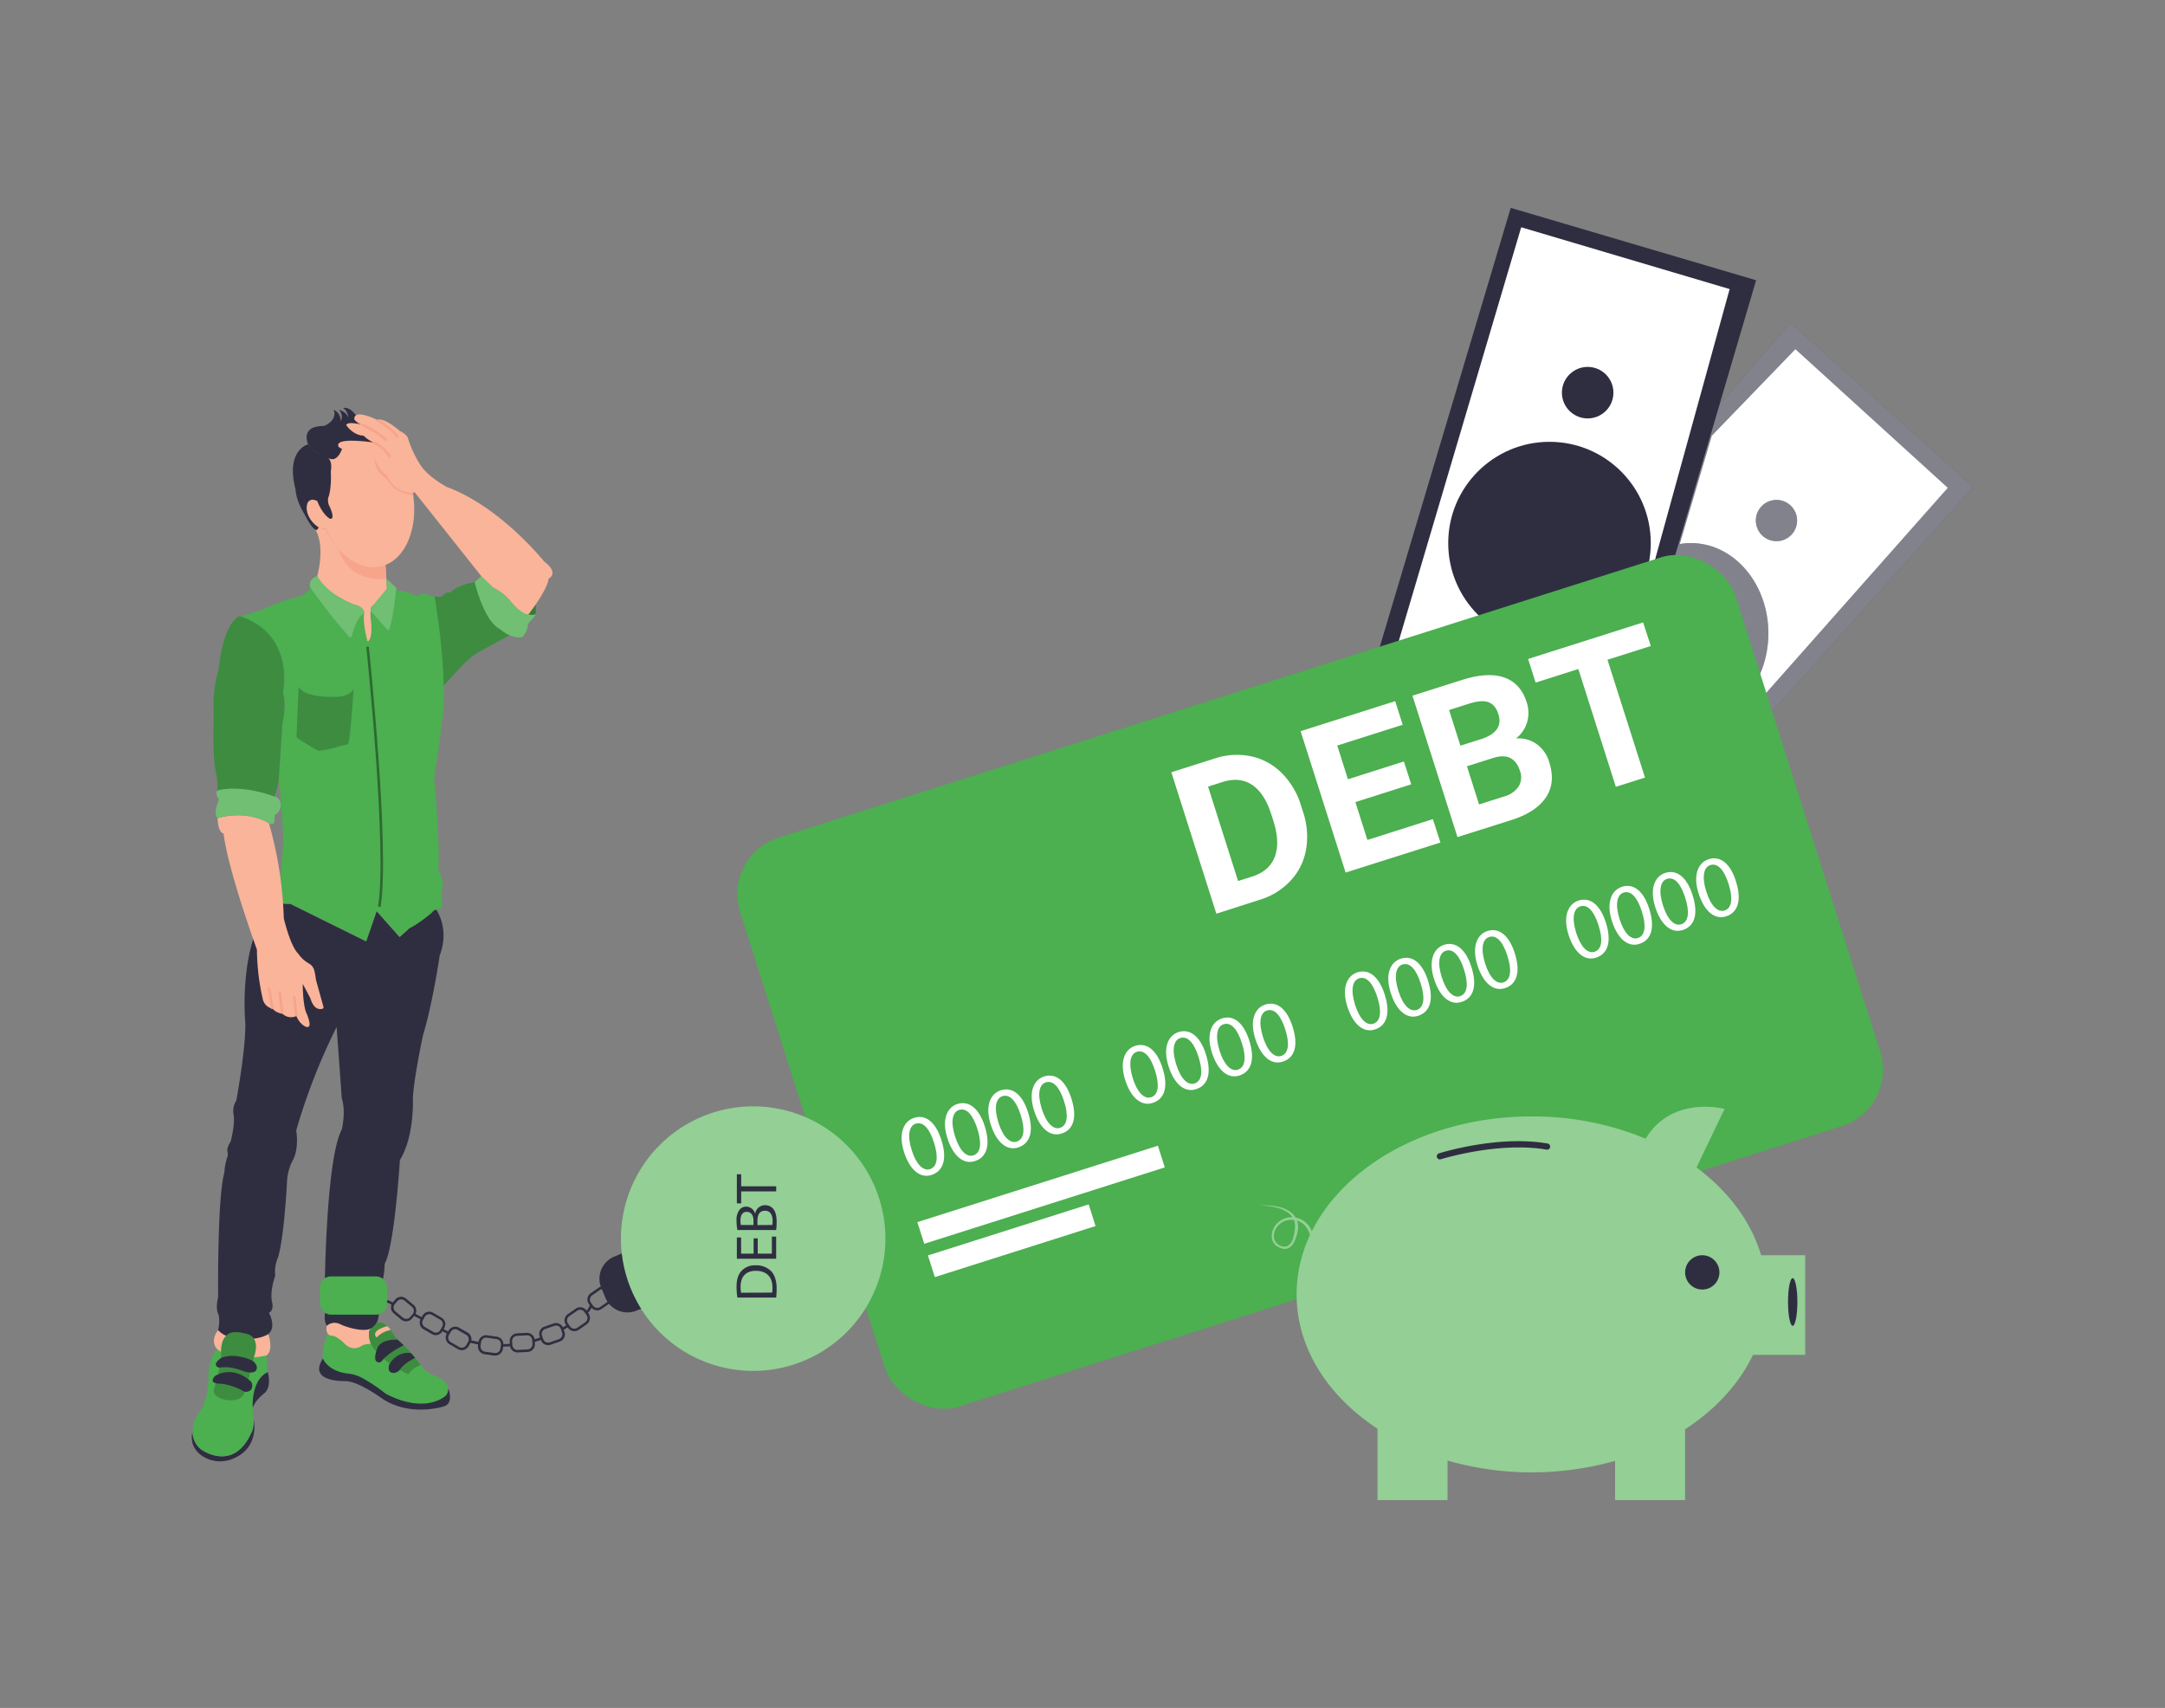 <svg id="fb8c802d-af6e-4b39-b9ec-132f8b651701" data-name="Layer 1" xmlns="http://www.w3.org/2000/svg" xmlns:xlink="http://www.w3.org/1999/xlink" width="865.76" height="682.89" viewBox="0 0 865.76 682.89"><rect x="0" y="0" width="865.76" height="682.89" fill="#808080" stroke="none"/><defs><clipPath id="ea2fb1ee-e337-4b0b-9950-73e4006796bf"><path d="M211.25,245.67s7.47-9.26,8.16-14.32c0,0,4.48-2.13-1.9-6.95,0,0-17.39-21.78-38.76-29.67,0,0-7.75-4.1-10.68-8.92a42,42,0,0,1-5-10.85s-.52-1.38-3.1-2.59c0,0-6.38-5.68-9.14-4.48,0,0-9.47-4.81-9.13-.16a6.1,6.1,0,0,0,3.26,2.15s-6.18-1.69-6.48.14c0,0,2.59,4,6.91,4.17a13,13,0,0,0,4,2.73s-13.37-2-14.09.72c0,0-1.44,2.74,7.77,2.16,0,0,3.59,2.59,6.61,3.17,0,0,1.87,5.18,5,7.05,0,0,3,7.76,11.22,6.9l26.52,33.38,4.92,4.69a21.54,21.54,0,0,1,7.19,5.74S208.25,245.44,211.25,245.67Z" fill="#f9b499"/></clipPath></defs><path d="M179.18,554.86s2.65,6.35-1.81,7.49c0,0-13.18,4.29-24.32-3,0,0-9.86-7.28-15-7.14,0,0-15.47.59-8.76-9.28,0,0,2.74,4.44,10.55,6,0,0,3.72-.17,14.29,8,0,0,12.51,8.09,23.09,1.6C177.22,558.52,179.3,558.09,179.18,554.86Z" fill="#2f2e41"/><path d="M148.33,537.36s-1.8-4.69,0-6.15c0,0-4.83,1.37-11.67-1.79a5.55,5.55,0,0,0-6,.68s-1,4.38,2.8,4.11a14,14,0,0,1,4,2.73,6.79,6.79,0,0,0,3.17,2.23c1.33.28,3.07.38,4.08-.71C144.68,538.46,145.49,537.71,148.33,537.36Z" fill="#f9b499"/><path d="M107.08,548.53s1.7,5.5-1.15,8.34c0,0-4.07,3.06-4.88,6.11C101.05,563,99.2,552.27,107.08,548.53Z" fill="#2f2e41"/><path d="M81.41,582.48a13.16,13.16,0,0,0,12.17.59c10.13-4.48,8-14.74,7.89-15.37,0,3.87-1,5.25-1,5.25-7.32,16.07-20.14,6.51-20.14,6.51A9.14,9.14,0,0,1,77,572.13h0C75.78,577.53,78.45,580.67,81.41,582.48Z" fill="#2f2e41"/><path d="M107.26,533.37s2.74,7.43-1.54,9.06c0,0-14.32,4.11-19-3.15,0,0-3-2.88.51-7.5C87.23,531.78,94.24,538.33,107.26,533.37Z" fill="#f9b499"/><path d="M204,253.85l-11.77,6.41a27,27,0,0,0-6.37,4.83c-3.12,3.21-7.76,8.07-8.39,9.31,0,0-1.36-19.53-3.67-35.8h2a1.88,1.88,0,0,0,1.34-.56,3.44,3.44,0,0,1,2.47-1.17,1.1,1.1,0,0,0,.81-.29c.91-.84,3.64-2.9,9.48-3.79Z" fill="#4CAF50"/><path d="M204,253.85l-11.77,6.41a27,27,0,0,0-6.37,4.83c-3.12,3.21-7.76,8.07-8.39,9.31,0,0-1.36-19.53-3.67-35.8h2a1.88,1.88,0,0,0,1.34-.56,3.44,3.44,0,0,1,2.47-1.17,1.1,1.1,0,0,0,.81-.29c.91-.84,3.64-2.9,9.48-3.79Z" opacity="0.2"/><path d="M214.24,245.9l0-4.14-3,3.91A6.61,6.61,0,0,0,214.24,245.9Z" fill="#4CAF50"/><path d="M214.24,245.9l0-4.14-3,3.91A6.61,6.61,0,0,0,214.24,245.9Z" opacity="0.3"/><path d="M174.15,363.3s5.95,7.49,1.67,18.78c0,0-2.74,18.92-6.71,32,0,0-4,18.93-4,25.64,0,0,.61,14.65-5.19,24.11,0,0-2.13,34.49-6.1,41.51,0,0,0,7.32-2.44,9.76,0,0,3.05,5.19,0,7.94,0,0,1.22,7.32-4.27,8.54,0,0-3.52.92-10.46-1.83,0,0-3.28-2.14-6,.31a7.29,7.29,0,0,1,0-6.72,13,13,0,0,1-.82-6.41s.35-53.1,6.84-65.31c0,0,1.75-7,0-12.51l-2.06-28.5A245.3,245.3,0,0,0,118.45,452s1.26,6.95-1.29,11.76a19.72,19.72,0,0,0-2.34,8.1c-.46,8.31-1.56,23.81-3.61,30.79a14.56,14.56,0,0,0-1.15,7.48s-2.11,5.56-1.35,10.17c0,0,1.15,3.45-1.15,4.6,0,0,3.65,6.71-1.15,9s-15.34,2.49-19.18-2.11c0,0,1-4.22,0-6.53,0,0-1.15-2.11,0-6.52,0,0-.38-40.09,2.49-49.87A23.91,23.91,0,0,1,90.78,463a3.68,3.68,0,0,0,.23-2.33c-.23-.82-.11-2.15,1.21-4.23,0,0,1.92-6.9,1.15-10.93a8,8,0,0,1,1.15-5.56s4.41-24,3.45-32.8c0,0-2.59-34.82,12.61-46.47a15,15,0,0,0,5.47.72l30.35,15,4.18-12.08,9.2,10.36,4-3.6S165.16,370.72,174.15,363.3Z" fill="#2f2e41"/><path d="M158.36,236.11c2.31-.21,5.76,1.1,7.61,1.9a1.71,1.71,0,0,0,1.72-.13c1.51-1.19,6.08.72,6.08.72s4.57,24.78,3.56,45.36c0,0-2,16.92-3.44,25.14a13,13,0,0,0-.14,3.36c.53,6,2.18,26,1.57,35.51,0,0,3,5.32,1.29,8.06l.17,6.19a1.26,1.26,0,0,1-1.24,1.29,3.62,3.62,0,0,0-3,1.55s-5.68,4.78-8.7,5.93l-4,3.6-9.2-10.36-4.18,12.08-30.35-15a13.86,13.86,0,0,1-5.47-.72s2.74-16.69,2.59-27.19c0,0-1.15-19-1.72-21.86l1.48-22.45s1.73-6.9.19-12.27c0,0,5.18-22.23-17.23-30.49,0,0,0,0,0,0,.3,0,3.33-.33,11.86-3.81,0,0,6.61-3,10.58-3.7a8.46,8.46,0,0,0,4-1.81,8.67,8.67,0,0,0,1.76-2Z" fill="#4CAF50"/><path d="M154.16,225.89l.59,9.44a54,54,0,0,1-6.33,7.48s-.58,1.3,0,6.19c0,0,.72,6.61-1.44,7.48,0,0-2-7.05-1.37-11.29,0,0,.12-2.57-4-3.43,0,0-11.46-4.34-14.77-11.46,0,0,3.36-11.41-.67-18.48,0,0,.8.57,1.17-1,0,0,2.16.91,2.86.61C130.2,211.43,139.21,231.11,154.16,225.89Z" fill="#f9b499"/><path d="M140.71,254.33c.54-2.35,2-7.37,4.9-9.14,0,0,.29-2.61-4-3.43,0,0-10.27-3.44-14.77-11.46,0,0-3.91,1.25-2.72,4.69a228.44,228.44,0,0,0,15.49,19.6A.64.64,0,0,0,140.71,254.33Z" fill="#4CAF50"/><path d="M140.71,254.33c.54-2.35,2-7.37,4.9-9.14,0,0,.29-2.61-4-3.43,0,0-10.27-3.44-14.77-11.46,0,0-3.91,1.25-2.72,4.69a228.44,228.44,0,0,0,15.49,19.6A.64.64,0,0,0,140.71,254.33Z" fill="#fff" opacity="0.2"/><path d="M154.5,231.35l4,3.64s-1.51,15.26-3.23,17.18l-7.06-7.88s-.15-1,1.23-2.53l5.33-6.43Z" fill="#4CAF50"/><path d="M154.5,231.35l4,3.64s-1.51,15.26-3.23,17.18l-7.06-7.88s-.15-1,1.23-2.53l5.33-6.43Z" fill="#fff" opacity="0.2"/><path d="M214.24,245.9a.14.14,0,0,0-.15-.24c-1.33.42-4.81.73-9.49-4.93a26.51,26.51,0,0,0-7.19-5.74l-4.92-4.69-2.65,2.49s3.66,15.76,10.22,18.79c0,0,3.56,3.48,8.05,3.29a1.68,1.68,0,0,0,1.19-.63,8.62,8.62,0,0,0,1.85-4.81Z" fill="#4CAF50"/><path d="M214.24,245.9a.14.14,0,0,0-.15-.24c-1.33.42-4.81.73-9.49-4.93a26.51,26.51,0,0,0-7.19-5.74l-4.92-4.69-2.65,2.49s3.66,15.76,10.22,18.79c0,0,3.56,3.48,8.05,3.29a1.68,1.68,0,0,0,1.19-.63,8.62,8.62,0,0,0,1.85-4.81Z" fill="#fff" opacity="0.2"/><path d="M107.54,329.09a155.26,155.26,0,0,1,5.95,38.09s2.57,11.09,5.79,14.15a13.05,13.05,0,0,0,4.27,3.92,4.47,4.47,0,0,1,2.14,2.78,29.82,29.82,0,0,1,.66,3.75l3,10.79a.64.64,0,0,1-.48.8c-1.4.28-3.43.13-4.81-4.36l-3-5.63s0,8.36,1.44,11.58c0,0,2.9,6.42,0,5.62,0,0-2.4-.64-4-4.34a4.93,4.93,0,0,1-5.63-1,5.69,5.69,0,0,1-3.86-1.93,5,5,0,0,1-3.86-3.54,91.9,91.9,0,0,1-2.41-20.09s-11.57-31.66-13.34-46.45c0,0-2.09.16-2.41-6.11C87,327.16,97.9,323.46,107.54,329.09Z" fill="#f9b499"/><path d="M107.54,329.09s2.74,2.12,2.25-3.12c0,0,3.48-1.88,2.25-5.5a2.93,2.93,0,0,0-1.72-1.79c-3.37-1.33-13.5-5.62-23.35-2.61,0,0-1.29,1.13.64,3.54,0,0-2.57,5.46-.64,7.55A27,27,0,0,1,107.54,329.09Z" fill="#4CAF50"/><path d="M107.54,329.09s2.74,2.12,2.25-3.12c0,0,3.48-1.88,2.25-5.5a2.93,2.93,0,0,0-1.72-1.79c-3.37-1.33-13.5-5.62-23.35-2.61,0,0-1.29,1.13.64,3.54,0,0-2.57,5.46-.64,7.55A27,27,0,0,1,107.54,329.09Z" fill="#fff" opacity="0.2"/><path d="M95.89,246.36s-6.35,1.4-8.44,21.17c0,0-2.73,9-1.93,17.2,0,0-.81,17.29.92,24.5a21.61,21.61,0,0,1,.53,4.94v1.9s8.19-2.81,22.74,2.37a23.83,23.83,0,0,0,1.74-6.86l1.48-22.45s1.76-6.64.19-12.27C113.12,276.86,118.31,253.8,95.89,246.36Z" fill="#4CAF50"/><path d="M95.89,246.36s-6.35,1.4-8.44,21.17c0,0-2.73,9-1.93,17.2,0,0-.81,17.29.92,24.5a21.61,21.61,0,0,1,.53,4.94v1.9s8.19-2.81,22.74,2.37a23.83,23.83,0,0,0,1.74-6.86l1.48-22.45s1.76-6.64.19-12.27C113.12,276.86,118.31,253.8,95.89,246.36Z" opacity="0.2"/><path d="M133.46,278.67c-11.23,0-13.47-3-13.91-3.95a.06.06,0,0,0-.12,0l-.85,19.31a1.38,1.38,0,0,0,.61,1.23c2.37,1.64,6.24,3.89,7.63,4.69a1.75,1.75,0,0,0,1.12.21c5.47-.84,8-2.05,10.27-2.33a1.41,1.41,0,0,0,1.23-1.14c.9-5,1.75-18,1.93-20.92a.09.09,0,0,0-.17,0C140.69,276.71,139,278.66,133.46,278.67Z" opacity="0.2"/><path d="M77,572.13a9.14,9.14,0,0,0,3.33,7.33S93.11,589,100.43,573c0,0,1-1.38,1-5.25v0a28.65,28.65,0,0,0-.42-4.7s-.72-11.18,6-14.44l-.32-6.7s-12.2,3.25-20-2.55c0,0-3.58,4.17-3.38,12.91,0,0-.2,7.13-3,11.6C80.29,563.79,77.08,567.61,77,572.13Z" fill="#4CAF50"/><path d="M157.24,533.4c-1.08-2-3.42-5.36-6.6-4.46,0,0-1.11,1.86-2.31,2.27,0,0-1.57,1.29,0,6.15a7.55,7.55,0,0,0-3.71.71s-3.39,2.88-7.19-1.13c0,0-2.32-2.25-4-2.73,0,0-2.12,0-2.55-1.18,0,0-3.15,8.75-1.29,11,0,0,2.28,4.44,9.7,5.18a14.9,14.9,0,0,1,5.69,1.82,66,66,0,0,1,9.18,6.14s13.58,8,23.29,1.49a3.78,3.78,0,0,0,1.25-5.05c-.79-1.32-2.39-2.76-5.54-3.87,0,0-2.86-.78-5.43-4.75a86.82,86.82,0,0,0-8.71-9.37A7.92,7.92,0,0,1,157.24,533.4Z" fill="#4CAF50"/><path d="M168.25,545.74s-3.3,1.21-4.72,3.43a.42.42,0,0,1-.54.16c-1.91-.9-11.2-5.58-14.66-12,0,0-1.81-4.59,0-6.15a4.06,4.06,0,0,0,2.31-2.27s3.51-1.36,6.6,4.46a8.37,8.37,0,0,0,1.81,2.26,62,62,0,0,1,7,7.27Z" fill="#4CAF50"/><path d="M168.25,545.74s-3.3,1.21-4.72,3.43a.42.42,0,0,1-.54.16c-1.91-.9-11.2-5.58-14.66-12,0,0-1.81-4.59,0-6.15a4.75,4.75,0,0,0,2.31-2.27s3.51-1.36,6.6,4.46a8.37,8.37,0,0,0,1.81,2.26,62,62,0,0,1,7,7.27Z" opacity="0.2"/><path d="M166,542.93s-4.13,1.91-5.93,4.47a3.36,3.36,0,0,1-2.6,1.55c-1.24,0-2.5-.54-1.87-3.22,0,0,2.66-5.52,8.76-4.73Z" fill="#2f2e41"/><path d="M161.43,537.89s-6,2.77-8.7,6.25a1.49,1.49,0,0,1-2.6-.43c-.24-.87-.12-2.31.78-4.69,0,0,1-3.63,8.14-3.36Z" fill="#2f2e41"/><path d="M156.24,531.78a10,10,0,0,0-5.62,3s-3.06-2.54,4.26-4.56a9.05,9.05,0,0,1,.75.76A7.41,7.41,0,0,1,156.24,531.78Z" fill="#f9b499"/><polygon points="789.1 194.66 715.99 129.03 687.59 161.84 665.93 235.42 708.69 284.47 789.1 194.66" fill="#2f2e41"/><polygon points="789.1 194.66 715.99 129.03 687.59 161.84 665.93 235.42 708.69 284.47 789.1 194.66" fill="#fff" opacity="0.4"/><polygon points="778.88 195.05 717.96 139.64 684.55 174.22 665.93 237.11 704.24 279.32 778.88 195.05" fill="#fff"/><ellipse cx="676.17" cy="253.2" rx="30.98" ry="36.06" fill="#2f2e41"/><ellipse cx="676.17" cy="253.2" rx="30.98" ry="36.06" fill="#fff" opacity="0.4"/><circle cx="710.39" cy="208.13" r="8.25" fill="#2f2e41"/><circle cx="710.39" cy="208.13" r="8.25" fill="#fff" opacity="0.4"/><polygon points="548.06 271.02 604.12 83.11 702.25 112.05 665.93 235.42 548.06 271.02" fill="#2f2e41"/><polygon points="608.31 90.87 557.53 262.42 660.13 229.95 691.66 115.58 608.31 90.87" fill="#fff"/><circle cx="619.63" cy="217.15" r="40.5" fill="#2f2e41"/><circle cx="634.89" cy="157" r="10.3" fill="#2f2e41"/><rect x="315.12" y="273.28" width="417.63" height="238.64" rx="23.7" transform="translate(-94.26 177.01) rotate(-17.62)" fill="#4CAF50"/><rect x="365.85" y="473.16" width="100.92" height="9.09" transform="translate(-125.07 148.43) rotate(-17.62)" fill="#fff"/><rect x="370.87" y="491.55" width="67.44" height="9.09" transform="translate(-131.19 145.74) rotate(-17.62)" fill="#fff"/><path d="M376.44,455.76c2.37,7.49.91,12.5-4,14.05-4.3,1.36-8.49-1.74-10.87-9s-.45-12.45,4-13.87C370.26,445.46,374.21,448.76,376.44,455.76Zm-11.85,4.14c1.82,5.72,4.61,8.41,7.32,7.55,3-1,3.38-5,1.59-10.6-1.72-5.42-4.24-8.54-7.32-7.56C363.58,450.12,362.69,453.91,364.59,459.9Z" fill="#fff"/><path d="M393.78,450.26c2.37,7.48.91,12.49-4,14-4.3,1.37-8.49-1.74-10.87-9s-.45-12.46,4-13.88C387.6,440,391.55,443.25,393.78,450.26Zm-11.85,4.13c1.82,5.73,4.61,8.42,7.32,7.56,3.05-1,3.37-5,1.59-10.61-1.72-5.42-4.24-8.53-7.32-7.55C380.91,444.61,380,448.4,381.93,454.39Z" fill="#fff"/><path d="M411.11,444.75c2.38,7.48.92,12.5-4,14.05-4.3,1.36-8.49-1.74-10.87-9s-.45-12.46,4-13.88C404.94,434.45,408.89,437.74,411.11,444.75Zm-11.84,4.14c1.82,5.72,4.61,8.41,7.32,7.55,3.05-1,3.37-5,1.59-10.61-1.72-5.41-4.24-8.53-7.32-7.55C398.25,439.11,397.37,442.89,399.27,448.89Z" fill="#fff"/><path d="M428.45,439.25c2.38,7.48.91,12.49-4,14-4.3,1.37-8.49-1.74-10.87-9s-.46-12.45,4-13.87C422.27,428.94,426.23,432.24,428.45,439.25Zm-11.84,4.13c1.81,5.72,4.61,8.41,7.32,7.55,3-1,3.37-5,1.59-10.6-1.72-5.42-4.24-8.53-7.32-7.56C415.59,433.6,414.7,437.39,416.61,443.38Z" fill="#fff"/><path d="M464.88,427c2.38,7.48.91,12.49-4,14-4.3,1.37-8.49-1.74-10.87-9s-.46-12.45,4-13.87C458.7,416.72,462.66,420,464.88,427ZM453,431.15c1.81,5.72,4.61,8.42,7.32,7.56,3-1,3.37-5,1.59-10.61-1.73-5.42-4.24-8.53-7.32-7.55C452,421.37,451.13,425.16,453,431.15Z" fill="#fff"/><path d="M482.22,421.51c2.38,7.48.91,12.5-4,14-4.3,1.37-8.5-1.73-10.88-9s-.45-12.46,4-13.88C476,411.21,480,414.5,482.22,421.51Zm-11.85,4.13c1.82,5.73,4.62,8.42,7.32,7.56,3.05-1,3.38-5,1.59-10.61-1.72-5.42-4.23-8.53-7.32-7.55C469.36,415.87,468.47,419.65,470.37,425.64Z" fill="#fff"/><path d="M499.56,416c2.37,7.49.91,12.5-4,14.05-4.3,1.36-8.49-1.74-10.87-9s-.45-12.45,4-13.87C493.38,405.7,497.33,409,499.56,416Zm-11.85,4.14c1.82,5.72,4.61,8.41,7.32,7.55,3.05-1,3.38-5,1.59-10.6-1.72-5.42-4.24-8.54-7.32-7.56C486.69,410.36,485.81,414.15,487.71,420.14Z" fill="#fff"/><path d="M516.9,410.5c2.37,7.48.91,12.49-4,14-4.3,1.37-8.49-1.74-10.87-9s-.45-12.45,4-13.87C510.72,400.2,514.67,403.49,516.9,410.5Zm-11.85,4.13c1.82,5.72,4.61,8.42,7.32,7.56,3-1,3.37-5,1.59-10.61-1.72-5.42-4.24-8.53-7.32-7.55C504,404.85,503.15,408.64,505.05,414.63Z" fill="#fff"/><path d="M553.72,397.63c2.38,7.48.92,12.5-4,14-4.3,1.37-8.49-1.74-10.87-9s-.45-12.46,4-13.88C547.54,387.33,551.5,390.62,553.72,397.63Zm-11.84,4.13c1.82,5.73,4.61,8.42,7.32,7.56,3-1,3.37-5,1.59-10.61-1.72-5.42-4.24-8.53-7.32-7.55C540.86,392,540,395.77,541.88,401.76Z" fill="#fff"/><path d="M571.06,392.12c2.38,7.49.91,12.5-4,14.05-4.3,1.36-8.49-1.74-10.87-9s-.46-12.46,4-13.88C564.88,381.82,568.84,385.11,571.06,392.12Zm-11.84,4.14c1.81,5.72,4.61,8.41,7.32,7.55,3-1,3.37-5,1.58-10.61-1.71-5.41-4.23-8.53-7.31-7.55C558.2,386.48,557.31,390.26,559.22,396.26Z" fill="#fff"/><path d="M588.4,386.62c2.38,7.48.91,12.49-4,14-4.3,1.37-8.5-1.74-10.88-9s-.45-12.45,4-13.87C582.22,376.31,586.17,379.61,588.4,386.62Zm-11.85,4.13c1.82,5.72,4.62,8.41,7.32,7.55,3-1,3.38-5,1.59-10.6-1.72-5.42-4.24-8.53-7.32-7.56C575.54,381,574.65,384.76,576.55,390.75Z" fill="#fff"/><path d="M605.74,381.11c2.37,7.48.91,12.5-4,14-4.3,1.37-8.49-1.74-10.87-9s-.45-12.46,4-13.88C599.56,370.81,603.51,374.1,605.74,381.11Zm-11.85,4.13c1.82,5.73,4.61,8.42,7.32,7.56,3-1,3.38-5,1.59-10.61-1.72-5.42-4.24-8.53-7.32-7.55C592.87,375.47,592,379.25,593.89,385.24Z" fill="#fff"/><path d="M642.17,368.88c2.37,7.48.91,12.5-4,14.05-4.3,1.36-8.49-1.74-10.87-9s-.45-12.46,4-13.88C636,358.58,639.94,361.87,642.17,368.88ZM630.32,373c1.82,5.72,4.61,8.41,7.32,7.55,3.05-1,3.38-5,1.59-10.61-1.72-5.41-4.24-8.53-7.32-7.55C629.3,363.24,628.42,367,630.32,373Z" fill="#fff"/><path d="M659.51,363.37c2.37,7.49.91,12.5-4,14.05-4.3,1.37-8.49-1.74-10.87-9s-.45-12.45,4-13.87C653.33,353.07,657.28,356.37,659.51,363.37Zm-11.85,4.14c1.82,5.72,4.61,8.41,7.32,7.55,3-1,3.37-5,1.59-10.6-1.72-5.42-4.24-8.54-7.32-7.56C646.64,357.73,645.76,361.52,647.66,367.51Z" fill="#fff"/><path d="M676.84,357.87c2.38,7.48.92,12.49-4,14-4.3,1.37-8.49-1.74-10.87-9s-.45-12.46,4-13.88C670.66,347.57,674.62,350.86,676.84,357.87ZM665,362c1.82,5.73,4.61,8.42,7.32,7.56,3-1,3.37-5,1.59-10.61-1.72-5.42-4.24-8.53-7.32-7.55C664,352.22,663.1,356,665,362Z" fill="#fff"/><path d="M694.18,352.36c2.38,7.48.91,12.5-4,14.05-4.3,1.36-8.49-1.74-10.87-9s-.46-12.46,4-13.88C688,342.06,692,345.35,694.18,352.36Zm-11.84,4.14c1.81,5.72,4.61,8.41,7.32,7.55,3-1,3.37-5,1.59-10.61-1.73-5.41-4.24-8.53-7.32-7.55C681.32,346.72,680.43,350.5,682.34,356.5Z" fill="#fff"/><path d="M486.41,365.32l-18-56.54,17.4-5.53a27.72,27.72,0,0,1,14.4-.87A24.51,24.51,0,0,1,512.47,309a31,31,0,0,1,7.77,13l.83,2.6a31,31,0,0,1,1.21,15.05,24.34,24.34,0,0,1-6.13,12.42,27.79,27.79,0,0,1-12.23,7.64Zm-3.31-50.8,12,37.74,5.63-1.79q6.82-2.18,9-7.78t-.36-13.95l-.95-3q-2.74-8.62-7.73-11.93t-11.85-1.13Z" fill="#fff"/><path d="M564.33,313.6,542,320.7l4.81,15.14L573,327.51l3,9.36-37.9,12-18-56.53,37.82-12,3,9.44-26.17,8.31,4.28,13.48,22.37-7.11Z" fill="#fff"/><path d="M582.83,334.69l-18-56.53,19.8-6.29q10.29-3.27,16.86-1t9,9.87a13.4,13.4,0,0,1,.19,8,12.91,12.91,0,0,1-4.47,6.53,12.51,12.51,0,0,1,8.25,2.21,13.61,13.61,0,0,1,5.07,7.28q2.6,8.16-1.28,14t-13.48,9ZM584,298.14l8.62-2.73q8.76-3,6.58-9.83-1.22-3.84-4-4.82c-1.84-.66-4.37-.47-7.58.54l-8.15,2.59Zm2.62,8.24,4.84,15.26,10-3.17a10.14,10.14,0,0,0,5.81-4,7,7,0,0,0,.58-6.15q-2.46-7.77-10.54-5.33Z" fill="#fff"/><path d="M660.13,258.29l-17.32,5.5,15,47.1-11.65,3.7-15-47.1-17.09,5.43-3-9.44,46-14.62Z" fill="#fff"/><path d="M503.76,482a25.18,25.18,0,0,1,8.1.67,12.71,12.71,0,0,1,3.81,1.64,7.45,7.45,0,0,1,2.79,3.21,7.89,7.89,0,0,1,.56,4.25,13.07,13.07,0,0,1-.46,2,17.74,17.74,0,0,1-.67,2,8.7,8.7,0,0,1-1,1.86,4.39,4.39,0,0,1-1.7,1.43,3.76,3.76,0,0,1-2.24.2,6.87,6.87,0,0,1-2-.8l0,0a4.65,4.65,0,0,1-2.27-3.07,6.62,6.62,0,0,1,.36-3.74,7.93,7.93,0,0,1,5.52-4.72,8.68,8.68,0,0,1,7.17,1.49,9.54,9.54,0,0,1,3.51,6.44L524,495a8.33,8.33,0,0,0-3-5.72,7.56,7.56,0,0,0-6.24-1.38,7,7,0,0,0-4.88,4.07,5.7,5.7,0,0,0-.36,3.2,3.81,3.81,0,0,0,1.77,2.49h0a3.8,3.8,0,0,0,3.46.58,5,5,0,0,0,2.23-2.86,14.66,14.66,0,0,0,.79-3.84,7.34,7.34,0,0,0-.32-3.7,6.51,6.51,0,0,0-2.33-2.93,12.76,12.76,0,0,0-3.5-1.75A27.1,27.1,0,0,0,503.76,482Z" fill="#4CAF50"/><path d="M503.76,482a25.18,25.18,0,0,1,8.1.67,12.71,12.71,0,0,1,3.81,1.64,7.45,7.45,0,0,1,2.79,3.21,7.89,7.89,0,0,1,.56,4.25,13.07,13.07,0,0,1-.46,2,17.74,17.74,0,0,1-.67,2,8.7,8.7,0,0,1-1,1.86,4.39,4.39,0,0,1-1.7,1.43,3.76,3.76,0,0,1-2.24.2,6.87,6.87,0,0,1-2-.8l0,0a4.65,4.65,0,0,1-2.27-3.07,6.62,6.62,0,0,1,.36-3.74,7.93,7.93,0,0,1,5.52-4.72,8.68,8.68,0,0,1,7.17,1.49,9.54,9.54,0,0,1,3.51,6.44L524,495a8.33,8.33,0,0,0-3-5.72,7.56,7.56,0,0,0-6.24-1.38,7,7,0,0,0-4.88,4.07,5.7,5.7,0,0,0-.36,3.2,3.81,3.81,0,0,0,1.77,2.49h0a3.8,3.8,0,0,0,3.46.58,5,5,0,0,0,2.23-2.86,14.66,14.66,0,0,0,.79-3.84,7.34,7.34,0,0,0-.32-3.7,6.51,6.51,0,0,0-2.33-2.93,12.76,12.76,0,0,0-3.5-1.75A27.1,27.1,0,0,0,503.76,482Z" fill="#fff" opacity="0.4"/><path d="M721.89,501.89V541.7H701c-5.55,11.63-15,21.86-27.15,29.77v28.31h-28V584.09a122.82,122.82,0,0,1-67-.1v15.79h-28V571.25C531,558.21,518.5,539,518.5,517.53c0-39.3,42.1-71.15,94-71.15a117.94,117.94,0,0,1,45.57,8.9c10.6-17.57,31.56-11.89,31.56-11.89l-11.21,23.4c12.66,9.41,21.81,21.52,25.83,35.1Z" fill="#4CAF50"/><path d="M721.89,501.89V541.7H701c-5.55,11.63-15,21.86-27.15,29.77v28.31h-28V584.09a122.82,122.82,0,0,1-67-.1v15.79h-28V571.25C531,558.21,518.5,539,518.5,517.53c0-39.3,42.1-71.15,94-71.15a117.94,117.94,0,0,1,45.57,8.9c10.6-17.57,31.56-11.89,31.56-11.89l-11.21,23.4c12.66,9.41,21.81,21.52,25.83,35.1Z" fill="#fff" opacity="0.4"/><circle cx="680.72" cy="508.74" r="6.86" fill="#2f2e41"/><ellipse cx="716.88" cy="520.57" rx="1.87" ry="9.53" fill="#2f2e41"/><path d="M575.78,463.57a1.24,1.24,0,0,1-.37-2.42c1-.3,23.66-7.36,43.46-3.94a1.24,1.24,0,0,1-.42,2.45c-19.2-3.32-42.07,3.78-42.29,3.86A1.24,1.24,0,0,1,575.78,463.57Z" fill="#2f2e41"/><g opacity="0.4"><path d="M152.18,362.64l-1-.16c3.8-22.72-4.62-103.06-4.71-103.87l1-.1C147.56,259.32,156,339.79,152.18,362.64Z"/></g><path d="M154.16,225.89l.34,5.46s-14.66,2.64-19.25-12.21Z" fill="#f7a48b"/><ellipse cx="146.03" cy="198.93" rx="19.1" ry="28.26" transform="translate(-39.62 36.35) rotate(-12.51)" fill="#f9b499"/><ellipse cx="127.34" cy="205.67" rx="3.76" ry="6.52" transform="translate(-91.89 103.42) rotate(-33.23)" fill="#f9b499"/><path d="M122.79,201.56c-1.18,5.79,4.55,9.26,4.55,9.26-1.08,4-5.54-5.15-5.54-5.15-3.59-5.78-3.59-9.9-3.59-9.9-4.17-15.82,5-18.13,5-18.13,3.31,3.89,5.58,4,5.58,4s4.64.63,3.49,6.81c0,0,.44,6.68-1,10.5a5.18,5.18,0,0,0,.57,3.67s2.44,5.14.14,4.8c0,0-2.74-1.17-5.14-7.12C126.87,200.28,123.77,198.5,122.79,201.56Z" fill="#2f2e41"/><path d="M123.24,177.64s-3.59-7.33,6.33-7.33c0,0,5.47-2,3.89-6.48a4.72,4.72,0,0,1,2.73,4.61s1.44-2-.58-4.61c0,0,3.31,1,3.6,3.31a4.53,4.53,0,0,0-2-4s3-1,5.9,4.18l7.74,6.12v5.38s-12-2.44-14.11.72c0,0-1.74,5.53-5.27,3.7a11.9,11.9,0,0,0-2.62-1.28A12.3,12.3,0,0,1,123.24,177.64Z" fill="#2f2e41"/><path d="M149.71,183a9.62,9.62,0,0,0,4.79,8.38,13.24,13.24,0,0,0,10.75,6.57,13.88,13.88,0,0,0-.46-2.25L149.71,183" fill="#f7a48b"/><path d="M211.25,245.67s7.47-9.26,8.16-14.32c0,0,4.48-2.13-1.9-6.95,0,0-17.39-21.78-38.76-29.67,0,0-7.75-4.1-10.68-8.92a42,42,0,0,1-5-10.85s-.52-1.38-3.1-2.59c0,0-6.38-5.68-9.14-4.48,0,0-9.47-4.81-9.13-.16a6.1,6.1,0,0,0,3.26,2.15s-6.18-1.69-6.48.14c0,0,2.59,4,6.91,4.17a13,13,0,0,0,4,2.73s-13.37-2-14.09.72c0,0-1.44,2.74,7.77,2.16,0,0,3.59,2.59,6.61,3.17,0,0,1.87,5.18,5,7.05,0,0,3,7.76,11.22,6.9l26.52,33.38,4.92,4.69a21.54,21.54,0,0,1,7.19,5.74S208.25,245.44,211.25,245.67Z" fill="#f9b499"/><g clip-path="url(#ea2fb1ee-e337-4b0b-9950-73e4006796bf)"><path d="M149.42,176.92a13.66,13.66,0,0,1,6.52,5.9" fill="none" stroke="#f7a48b" stroke-miterlimit="10"/><path d="M145,169.88s6.87,3.25,9.53,6.26" fill="none" stroke="#f7a48b" stroke-miterlimit="10"/><path d="M150.84,167.89s6.46,3.77,8.23,7" fill="none" stroke="#f7a48b" stroke-miterlimit="10"/></g><line x1="108.99" y1="403.35" x2="107.54" y2="394.96" fill="none" stroke="#f7a48b" stroke-miterlimit="10"/><line x1="112.85" y1="405.28" x2="111.82" y2="396.34" fill="none" stroke="#f7a48b" stroke-miterlimit="10"/><line x1="118.48" y1="406.24" x2="117.68" y2="398.29" fill="none" stroke="#f7a48b" stroke-miterlimit="10"/><path d="M97.4,533.09s8.08.15,3.6,11c0,0-1.49,8.28-3.2,12.68a4.67,4.67,0,0,1-3.54,2.92,10.25,10.25,0,0,1-7.66-1.46,2.58,2.58,0,0,1-1-2.82c.91-3.27,2.91-10.77,2.91-13.37C88.47,542,86.86,530.16,97.4,533.09Z" fill="#4CAF50"/><path d="M97.4,533.09s8.08.15,3.6,11c0,0-1.49,8.28-3.2,12.68a4.67,4.67,0,0,1-3.54,2.92,10.25,10.25,0,0,1-7.66-1.46,2.58,2.58,0,0,1-1-2.82c.91-3.27,2.91-10.77,2.91-13.37C88.47,542,86.86,530.16,97.4,533.09Z" opacity="0.2"/><path d="M100.55,552.59s-6.39-6.94-14.43-2.53c0,0-3.75,3.34,2.75,3.21,0,0,5,.81,7.95,2.71a2.75,2.75,0,0,0,3.19,0C100.75,555.4,101.24,554.38,100.55,552.59Z" fill="#2f2e41"/><path d="M101,544.07s2.72,1.91,1.35,3.9c-.26.66-2.28,1.43-5.73,0,0,0-4.77-2-8.9-1.12,0,0-3.62-.79.69-3.92C88.41,542.93,93.41,540.51,101,544.07Z" fill="#2f2e41"/><rect x="127.94" y="510.34" width="26.91" height="15.3" rx="4.34" fill="#4CAF50"/><path d="M200.74,538.43v-1c1.2,0,2.41-.07,3.61-.16l.08,1C203.2,538.36,202,538.42,200.74,538.43Z" fill="#2f2e41"/><path d="M225.07,531.86l-.48-.87c.76-.43,1.53-.87,2.31-1.35l.52.85C226.64,531,225.85,531.43,225.07,531.86Z" fill="#2f2e41"/><path d="M213.44,536.65l-.26-1c1.12-.31,2.22-.65,3.25-1l.34,1C215.71,536,214.59,536.33,213.44,536.65Z" fill="#2f2e41"/><path d="M191.67,537.65c-1.31-.23-2.65-.53-4-.88l.26-1c1.29.35,2.6.64,3.89.86Z" fill="#2f2e41"/><path d="M179.12,533.49l-2.6-1.45.48-.87,2.62,1.45Z" fill="#2f2e41"/><path d="M168.62,527.76l-1.87-1-1.46-.76.46-.89,1.46.77,1.87,1Z" fill="#2f2e41"/><path d="M157.1,521.87l-2.47-1.2.44-.9,2.47,1.2Z" fill="#2f2e41"/><path d="M162.44,528.31a3,3,0,0,1-2-.71l-3-2.49a3.08,3.08,0,0,1-.62-4,2,2,0,0,1,.24-.36l1-1.17a3.06,3.06,0,0,1,4.31-.36l3,2.49a3.08,3.08,0,0,1,.53,4.11,1.4,1.4,0,0,1-.16.2l-1,1.17A3.1,3.1,0,0,1,162.44,528.31Zm-2-8.77h-.18a2.08,2.08,0,0,0-1.4.73l-1,1.16a1,1,0,0,0-.15.23,2.09,2.09,0,0,0,.4,2.69l3,2.48a2.08,2.08,0,0,0,2.92-.25l1-1.16.09-.12h0a2.07,2.07,0,0,0-.35-2.77l-3-2.49A2.06,2.06,0,0,0,160.47,519.54Z" fill="#2f2e41"/><path d="M174.28,533.84a3.08,3.08,0,0,1-1.53-.41l-3.35-1.94a3,3,0,0,1-1.12-4.18L169,526a3,3,0,0,1,1.84-1.43,3,3,0,0,1,2.34.3l3.35,1.94a3.05,3.05,0,0,1,1.12,4.19h0l-.76,1.31a3,3,0,0,1-1.84,1.42A2.82,2.82,0,0,1,174.28,533.84Zm-2.59-8.38a2,2,0,0,0-1.79,1l-.76,1.32a2.06,2.06,0,0,0,.76,2.81l3.35,1.94a2,2,0,0,0,2.81-.75l.77-1.31a2.08,2.08,0,0,0,.2-1.58,2,2,0,0,0-1-1.24l-3.35-1.94A2,2,0,0,0,171.69,525.46Z" fill="#2f2e41"/><path d="M184.65,539.83a3,3,0,0,1-1.53-.41l-3.35-1.94a3.08,3.08,0,0,1-1.13-4.18l.76-1.31a3.07,3.07,0,0,1,1.87-1.44,3,3,0,0,1,2.32.31L187,532.8a3,3,0,0,1,1.35,3.65,3.93,3.93,0,0,1-.23.52l-.76,1.32A3.06,3.06,0,0,1,184.65,539.83Zm-2.59-8.38a2,2,0,0,0-.53.07,2,2,0,0,0-1.26,1l-.76,1.31a2.07,2.07,0,0,0,.76,2.81l3.35,1.94a2.08,2.08,0,0,0,2.83-.75l.75-1.31a2.28,2.28,0,0,0,.15-.36h0a2.06,2.06,0,0,0-.91-2.45l-3.36-1.94A2,2,0,0,0,182.06,531.45Z" fill="#2f2e41"/><path d="M198,542a3.11,3.11,0,0,1-.43,0l-3.83-.54a3,3,0,0,1-2-1.19,3.11,3.11,0,0,1-.59-2.28l.21-1.49a3.07,3.07,0,0,1,3.47-2.61l3.84.55a3.08,3.08,0,0,1,2.6,3.46l0,.14-.2,1.36A3.07,3.07,0,0,1,198,542Zm-3.62-7.17a2.08,2.08,0,0,0-2,1.78l-.21,1.5a2.11,2.11,0,0,0,.4,1.53,2,2,0,0,0,1.36.8l3.83.54a2.06,2.06,0,0,0,2.33-1.75l.23-1.5a2.09,2.09,0,0,0-1.76-2.33l-3.84-.55Z" fill="#2f2e41"/><path d="M206.92,540.75a3,3,0,0,1-2-.78,3.06,3.06,0,0,1-1-2.13l-.08-1.51a3,3,0,0,1,.79-2.21,3,3,0,0,1,2.11-1l3.87-.2a3.06,3.06,0,0,1,3.22,2.9l.08,1.51a3.08,3.08,0,0,1-2.9,3.22l-3.88.2Zm3.81-6.84h-.11l-3.87.19a2.07,2.07,0,0,0-1.95,2.17l.08,1.46a2.09,2.09,0,0,0,.68,1.48,2,2,0,0,0,1.48.53l3.87-.19a2.08,2.08,0,0,0,2-2.18l-.08-1.5a2.08,2.08,0,0,0-2.06-2Z" fill="#2f2e41"/><path d="M219.18,537.83a3,3,0,0,1-1.33-.31,3,3,0,0,1-1.56-1.75l-.5-1.43a3.07,3.07,0,0,1,1.89-3.9l3.65-1.27a3,3,0,0,1,2.35.14,3,3,0,0,1,1.55,1.75l.5,1.42a3.08,3.08,0,0,1-1.88,3.91h0l-3.65,1.27A3.2,3.2,0,0,1,219.18,537.83Zm3.17-7.83a2.09,2.09,0,0,0-.69.12L218,531.39a2.07,2.07,0,0,0-1.27,2.62l.5,1.43a2.06,2.06,0,0,0,2.63,1.27l3.65-1.27a2.07,2.07,0,0,0,1.28-2.63l-.5-1.42a2,2,0,0,0-1-1.18A2,2,0,0,0,222.35,530Z" fill="#2f2e41"/><path d="M229.68,532.25a3.05,3.05,0,0,1-2.52-1.31l-.86-1.24a3.06,3.06,0,0,1,.76-4.26l3.18-2.21a3.07,3.07,0,0,1,4.27.76l.86,1.24a3.08,3.08,0,0,1-.77,4.27h0l-3.18,2.21A3,3,0,0,1,229.68,532.25Zm2.31-8.57a2.06,2.06,0,0,0-1.18.37l-3.18,2.21a2,2,0,0,0-.85,1.33,2,2,0,0,0,.34,1.54l.86,1.24a2.07,2.07,0,0,0,2.87.52l3.18-2.21a2.07,2.07,0,0,0,.52-2.88l-.86-1.24A2.08,2.08,0,0,0,232,523.68Z" fill="#2f2e41"/><path d="M238.83,523.93a3.05,3.05,0,0,1-2.22-1,2.57,2.57,0,0,1-.29-.35l-.87-1.25a3.06,3.06,0,0,1,.76-4.26l3.18-2.21a3.07,3.07,0,0,1,4.27.76l.86,1.24a3.08,3.08,0,0,1-.76,4.27l-3.17,2.21A3.1,3.1,0,0,1,238.83,523.93Zm2.31-8.58a2,2,0,0,0-1.17.37l-3.19,2.21a2.07,2.07,0,0,0-.51,2.87l.86,1.24a2.11,2.11,0,0,0,.19.23,2.08,2.08,0,0,0,2.7.28l3.16-2.2a2.08,2.08,0,0,0,.52-2.88l-.86-1.24A2.08,2.08,0,0,0,241.14,515.35Z" fill="#2f2e41"/><path d="M354.07,495.23a52.88,52.88,0,1,1-52.87-52.87A52.88,52.88,0,0,1,354.07,495.23Z" fill="#4CAF50"/><path d="M354.07,495.23a52.88,52.88,0,1,1-52.87-52.87A52.88,52.88,0,0,1,354.07,495.23Z" fill="#fff" opacity="0.4"/><path d="M294.87,518.82a28.68,28.68,0,0,1-.33-4.32c0-2.92.68-5,2-6.37a7.23,7.23,0,0,1,5.64-2.22,8.34,8.34,0,0,1,6.12,2.27c1.47,1.47,2.27,3.89,2.27,6.95a32,32,0,0,1-.19,3.69Zm13.91-2a12,12,0,0,0,.12-2c0-4.35-2.43-6.7-6.67-6.7-3.72,0-6.08,2.07-6.08,6.37a12.05,12.05,0,0,0,.21,2.38Z" fill="#2f2e41"/><path d="M303,495.13v6.11h5.67v-6.81h1.71v8.85H294.66v-8.5h1.7v6.46h5v-6.11Z" fill="#2f2e41"/><path d="M294.87,491.79a19.33,19.33,0,0,1-.33-3.71,6.47,6.47,0,0,1,1.15-4.32,3.3,3.3,0,0,1,2.78-1.31,3.75,3.75,0,0,1,3.45,2.67H302a4,4,0,0,1,3.94-3.25,4.24,4.24,0,0,1,3.15,1.33c1,1.1,1.48,2.87,1.48,5.44a24.11,24.11,0,0,1-.19,3.15Zm6.44-2v-1.84c0-2.15-1.12-3.41-2.63-3.41-1.85,0-2.57,1.4-2.57,3.45a8.72,8.72,0,0,0,.14,1.8Zm7.54,0a9.63,9.63,0,0,0,.1-1.7c0-2.1-.77-4-3.06-4s-3,1.84-3,4.06v1.68Z" fill="#2f2e41"/><path d="M296.39,476.36v4.79h-1.73V469.5h1.73v4.81h14v2.05Z" fill="#2f2e41"/><path d="M256.37,523.28l-1.8.74a9.58,9.58,0,0,1-12.51-5.18l-1.61-3.9a9.56,9.56,0,0,1,5.18-12.51l3-1.25A52.43,52.43,0,0,0,256.37,523.28Z" fill="#2f2e41"/><path d="M234.77,525.19l-.63-.78a5.86,5.86,0,0,0,1.77-2.69l1,.26A6.85,6.85,0,0,1,234.77,525.19Z" fill="#2f2e41"/></svg>